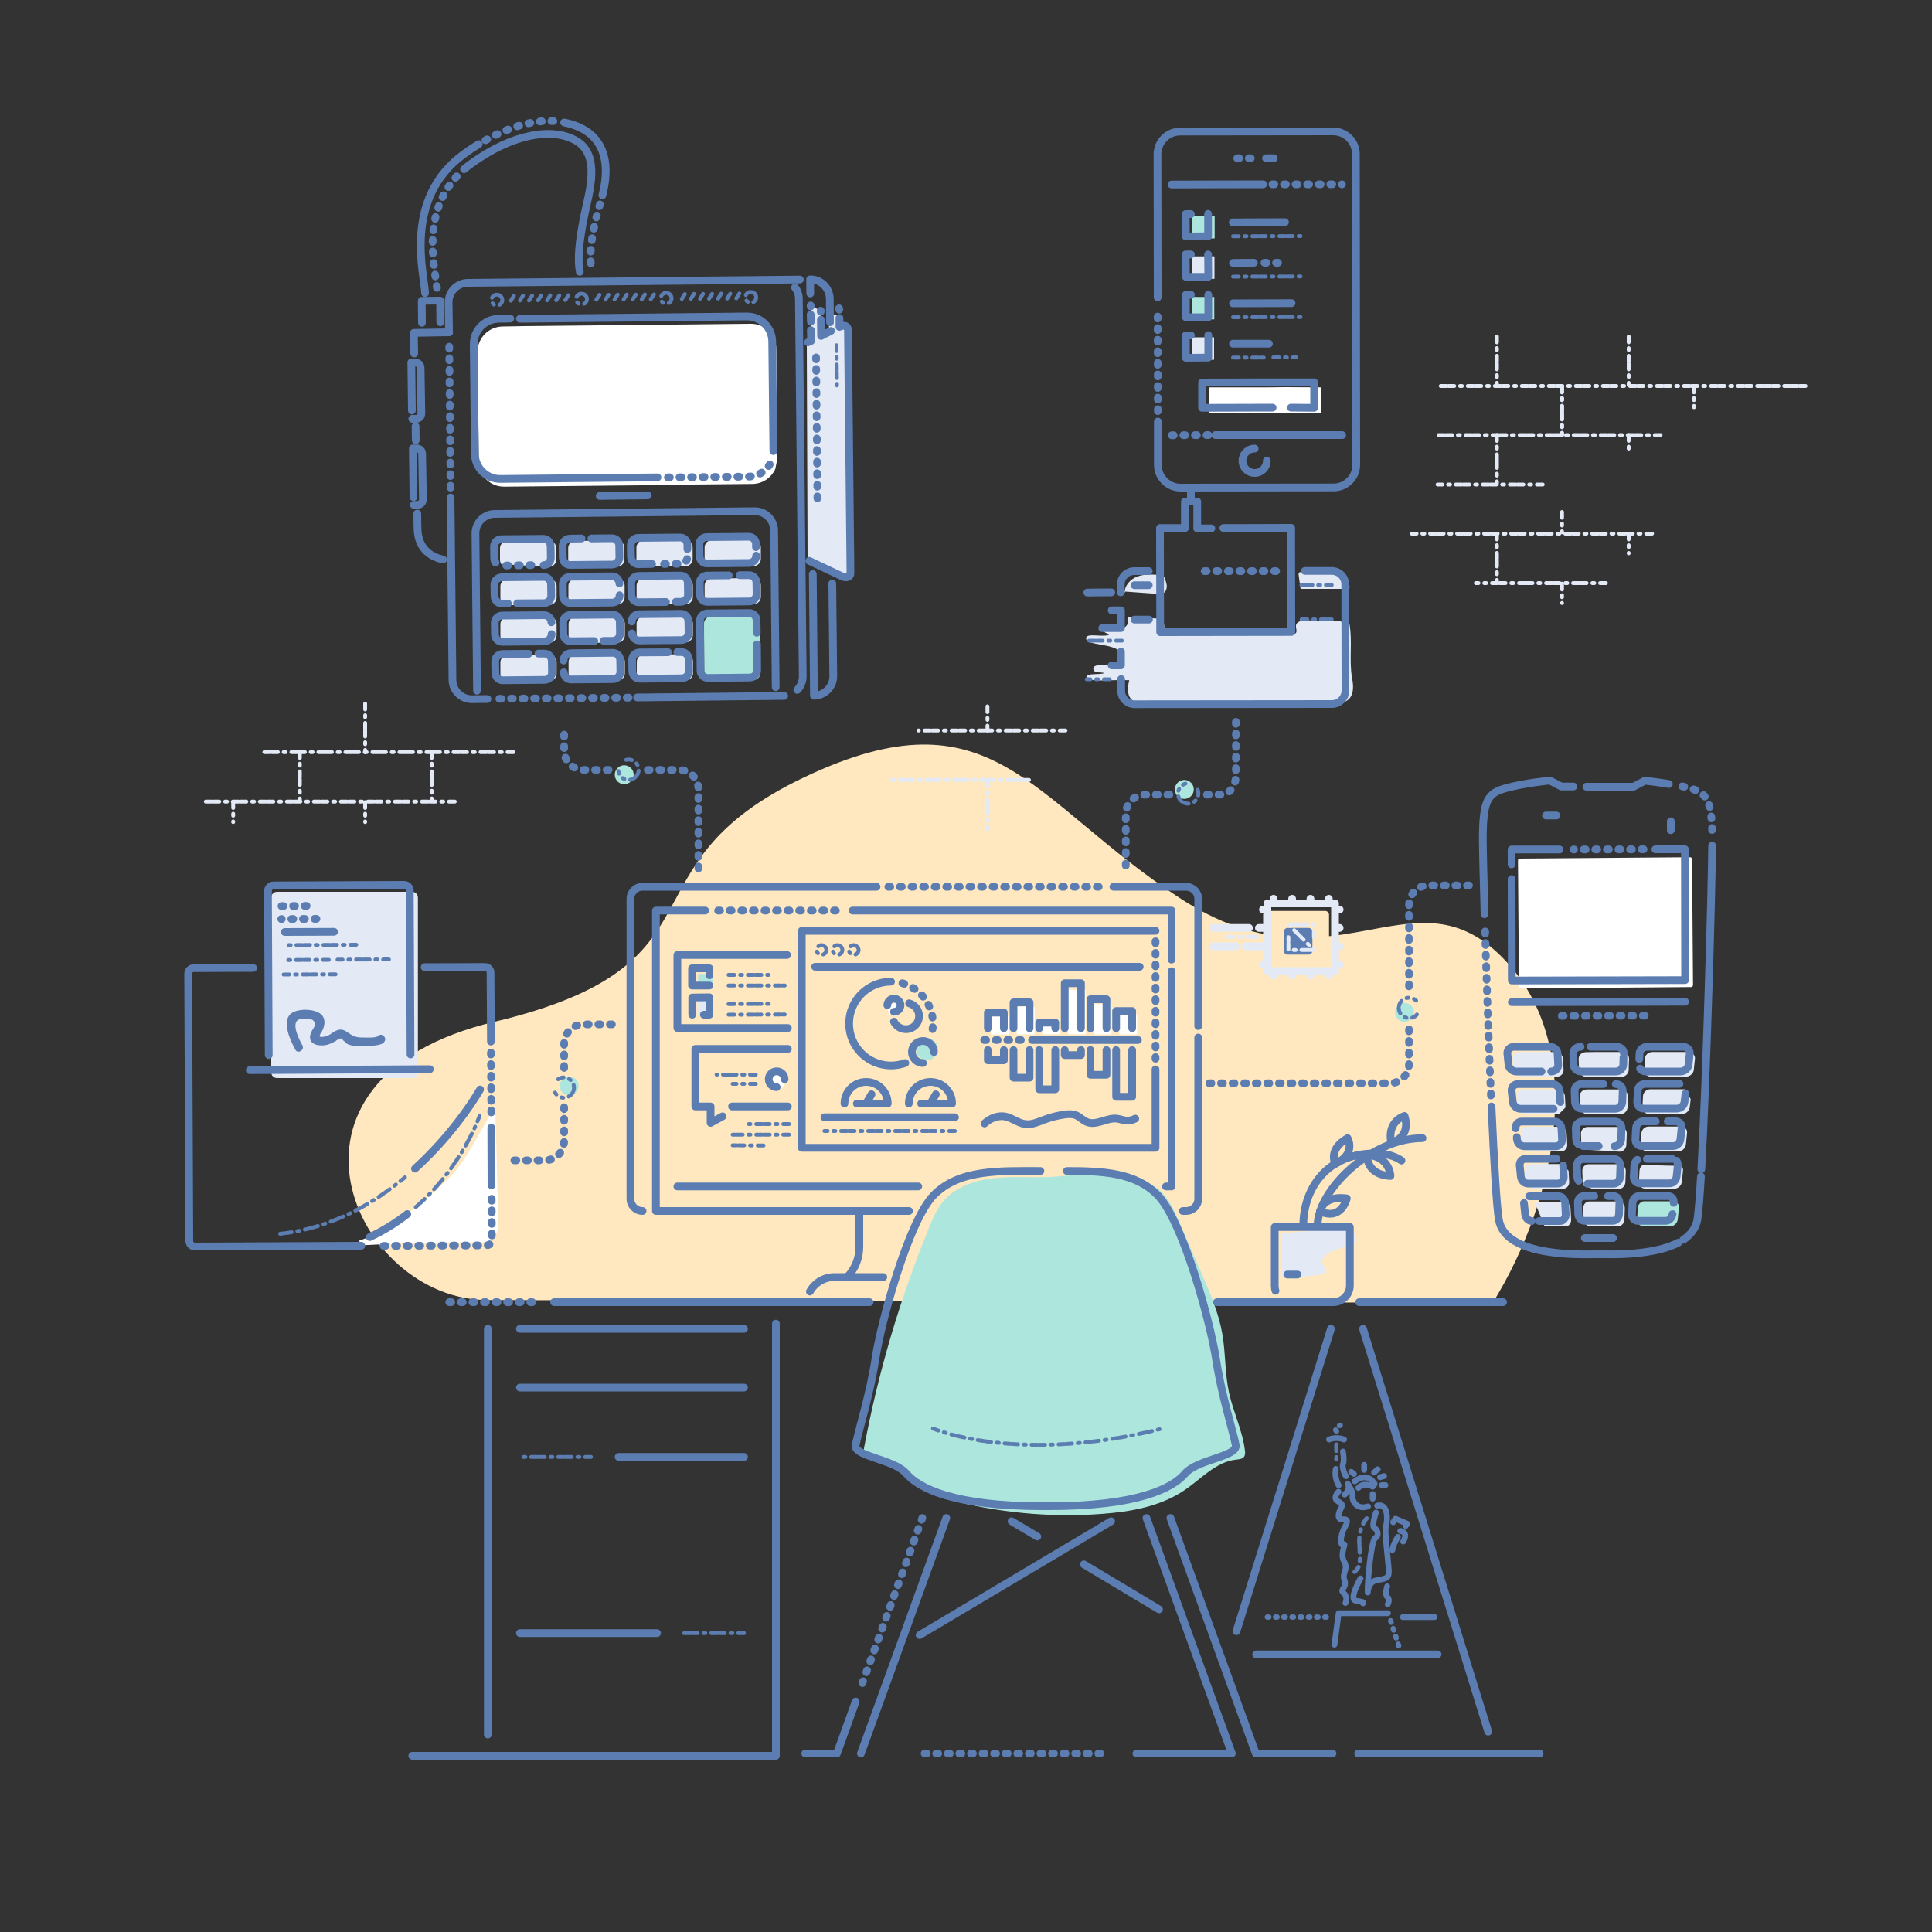 <?xml version="1.0" encoding="utf-8"?>
<!-- Generator: Adobe Illustrator 22.1.0, SVG Export Plug-In . SVG Version: 6.00 Build 0)  -->
<svg version="1.1" id="Layer_1" xmlns="http://www.w3.org/2000/svg" xmlns:xlink="http://www.w3.org/1999/xlink" x="0px" y="0px"
   viewBox="0 0 1000 1000" style="enable-background:new 0 0 1000 1000;" xml:space="preserve">
<rect x="0" y="0" width="1000" height="1000" fill="#333333" stroke="none"/>
<style type="text/css">
  .st0{fill:#E3EAF6;}
  .st1{fill:#FFE8C0;}
  .st2{fill:#FFFFFF;}
  .st3{fill:#ADE6DC;}
  .st4{fill:#5C7DB1;}

    .st5{fill:none;stroke:#E3EAF6;stroke-width:1.998;stroke-linecap:round;stroke-linejoin:round;stroke-miterlimit:10;stroke-dasharray:2.997,2.997,0.999;}
  .st6{fill:none;stroke:#5C7DB1;stroke-width:4;stroke-linecap:round;stroke-linejoin:round;stroke-miterlimit:10;}

    .st7{fill:none;stroke:#5C7DB1;stroke-width:3.996;stroke-linecap:round;stroke-linejoin:round;stroke-miterlimit:10;stroke-dasharray:0.999,4.995;}

    .st8{fill:none;stroke:#5C7DB1;stroke-width:1.998;stroke-linecap:round;stroke-linejoin:round;stroke-miterlimit:10;stroke-dasharray:2.997,2.997,0.999;}
  .st9{fill:none;stroke:#5C7DB1;stroke-width:4;stroke-linecap:round;stroke-linejoin:round;stroke-miterlimit:10;}
  .st10{fill:#5C7DB1;}

    .st11{fill:none;stroke:#5C7DB1;stroke-width:2.742;stroke-linecap:round;stroke-linejoin:round;stroke-miterlimit:10;stroke-dasharray:0.818,3.428;}
  .st12{fill:none;stroke:#E3EAF6;stroke-width:4;stroke-linecap:round;stroke-linejoin:round;stroke-miterlimit:10;}
  .st13{fill:none;stroke:#5C7DB1;stroke-width:3;stroke-linecap:round;stroke-linejoin:round;stroke-miterlimit:10;}

    .st14{fill:none;stroke:#5C7DB1;stroke-width:2.182;stroke-linecap:round;stroke-linejoin:round;stroke-miterlimit:10;stroke-dasharray:3.272,3.272,1.091;}
</style>
<g>
  <path class="st0" d="M582.5,306.2c5.6,0.4,11.2,0.8,16.8,1.2c0.8,0.1,1.7,0.1,2.5-0.2c1.3-0.5,2-2,2.1-3.3c0.1-1.4-0.4-2.7-0.8-4
    c-0.2-0.6-0.4-1.2-0.8-1.6c-0.6-0.5-1.4-0.7-2.2-0.7c-3.8-0.3-7.8-0.5-11.4,0.8s-6.7,4.7-6.6,8.5"/>
</g>
<g>
  <path class="st0" d="M583.5,320.6c1,1.5-0.2,3.7-1.9,4.3s-3.6,0.2-5.3-0.1c-1.8-0.3-5.3-2.3-5.3,0.4s2,2.2,3,3.4
    c-3.8,1.4-12.4-1.4-11.8,2.1c0.6,3.5,13.8,2.1,18.1,7c1.3,1.5,2,4.2,0.4,5.3c-0.5,0.4-1.2,0.5-1.8,0.6c-4.3,0.8-13.1-0.4-13,2.4
    c0,2.8,3.8,1.6,5.7,2.4c-2.9,1.1-9.7-0.3-9.1,2.3c0.6,2.6,14.7,0.9,22,1.4c-1.1,3.9-1.2,9.1,2.4,10.8c1.1,0.5,2.3,0.6,3.4,0.6
    c33,1.9,66,2.2,99,0.9c3.3-0.1,6.9-0.4,9.1-2.8c2.5-2.8,2.1-7.1,1.4-10.8c-1.6-9.2,0.3-18.5-1.3-27.7c-0.1-0.4-3.7-0.8-4-1.1
    c-0.5-0.6-1.3-0.6-2-0.6c-5.5-0.1-10.9-0.2-16.4-0.3c-2.1,0-5,0.5-5.3,2.6c-0.2,1.4,0.8,3.1-0.2,4.1c-0.5,0.4-1.2,0.4-1.8,0.4
    c-22.2-0.4-44.3-0.9-66.5-1.3c0.6-2.3,0.5-5.4-1.7-6.4c-0.7-0.3-1.6-0.4-2.4-0.4c-4.7-0.2-9.5-0.5-14.2-0.7"/>
</g>
<g>
  <path class="st0" d="M673.5,304.8c8,0,16,0,24.1,0c0.2,0,0.5,0,0.7-0.2c0.2-0.2,0.2-0.4,0.2-0.7c0-2.7-2-5.2-4.4-6.4
    c-2.4-1.2-5.2-1.5-8-1.6c-4.2-0.2-8.5-0.1-12.7,0.2c-0.3,0-0.6,0.1-0.9,0.2c-0.4,0.3-0.4,1-0.3,1.5c0.3,2.2,0.6,4.3,0.9,6.5"/>
</g>
<path class="st1" d="M772.6,674.4c34-55,49.9-135.4,3.6-180.2s-86.9,21.7-165-29s-97-109.3-194.7-63s-36.2,97-160.7,126.7
  c-124.5,29.7-72.4,144-3.6,144"/>
<circle class="st2" cx="402.1" cy="560.3" r="3.9"/>
<polyline class="st0" points="369,518.1 369,525.8 361.3,525.8 361.3,518 363,518 "/>
<polyline class="st3" points="369.1,504.1 369.1,511.8 361.3,511.8 361.4,504.1 363.1,504.1 "/>
<g>
  <path class="st0" d="M662.8,660.9c6.9,0.3,13.8-0.1,20.6-1.1c1.1-0.2,2.4-0.5,2.8-1.5c0.6-1.5-1.2-2.8-1.7-4.4
    c-0.4-1.3,0.1-2.7,1-3.7s2.1-1.6,3.3-2.2c3.3-1.5,6.8-2.6,10.3-3.3c0.5-0.1,1-0.2,1.4-0.5c0.4-0.3,0.5-0.8,0.6-1.3
    c0.4-2.4-0.2-4.8-0.8-7.2c-12.5,0.7-25,1.6-37.4,2.6c0.1,7.5,0.2,15,0.2,22.4"/>
</g>
<path class="st1" d="M685.9,506.2h-30.1c-1.1,0-2-0.9-2-2v-30.7c0-1.1,0.9-2,2-2h30.1c1.1,0,2,0.9,2,2v30.7
  C687.9,505.3,687,506.2,685.9,506.2z"/>
<path class="st4" d="M677.3,494.1h-10.8c-1.1,0-2-0.9-2-2v-9.8c0-1.1,0.9-2,2-2h10.8c1.1,0,2,0.9,2,2v9.8
  C679.3,493.2,678.4,494.1,677.3,494.1z"/>
<g>
  <path class="st2" d="M186.4,644.6c20.5-1.2,41.1-1.8,61.6-1.6c2,0,4.1,0,5.8-0.9c3.9-2.1,4.3-7.4,4.1-11.8
    c-0.5-19.3-1.1-38.5-1.6-57.8c-3.3,5.8-6.7,11.7-10,17.5c-3.2,5.6-6.5,11.3-10.7,16.2c-3.2,3.8-7,7.2-10.7,10.5
    c-11.7,10.3-24.1,20.6-38.9,25.4"/>
</g>
<path class="st0" d="M213.3,558h-69.9c-1.7,0-3-1.3-3-3v-90.4c0-1.7,1.3-3,3-3h69.9c1.7,0,3,1.3,3,3V555
  C216.3,556.7,214.9,558,213.3,558z"/>
<g>
  <polyline class="st5" points="529.4,403.7 534,403.7 459.3,403.7   "/>
  <line class="st5" x1="551.5" y1="378.1" x2="475.4" y2="378.1"/>
  <line class="st5" x1="831.2" y1="301.8" x2="763.9" y2="301.8"/>
  <g>
    <line class="st5" x1="808.5" y1="302.1" x2="808.5" y2="312.1"/>
  </g>
  <g>
    <line class="st5" x1="843" y1="276.2" x2="843" y2="286.4"/>
  </g>
  <line class="st5" x1="798.5" y1="250.8" x2="744.1" y2="250.8"/>
  <line class="st5" x1="855.1" y1="276.2" x2="730.7" y2="276.2"/>
  <g>
    <line class="st5" x1="843" y1="225.2" x2="843" y2="233.4"/>
  </g>
  <polyline class="st5" points="899.5,199.8 936,199.8 930.2,199.8 744.1,199.8   "/>
  <line class="st5" x1="859.5" y1="225.2" x2="744.1" y2="225.2"/>
  <g>
    <line class="st5" x1="876.8" y1="200.1" x2="876.8" y2="210.8"/>
    <line class="st5" x1="808.5" y1="200.1" x2="808.5" y2="225.2"/>
  </g>
  <g>
    <line class="st5" x1="843" y1="174.2" x2="843" y2="199.3"/>
  </g>
  <g>
    <line class="st5" x1="511.1" y1="404" x2="511.1" y2="429.1"/>
  </g>
  <g>
    <path class="st5" d="M784.1,378.1"/>
    <line class="st5" x1="511.1" y1="365.6" x2="511.1" y2="378.1"/>
  </g>
  <g>
    <path class="st5" d="M740.3,327.1"/>
    <path class="st5" d="M740.3,302.1"/>
  </g>
  <g>
    <line class="st5" x1="774.8" y1="276.2" x2="774.8" y2="301.2"/>
  </g>
  <g>
    <path class="st5" d="M740.3,276.2"/>
    <path class="st5" d="M740.3,251.1"/>
  </g>
  <g>
    <line class="st5" x1="774.8" y1="225.2" x2="774.8" y2="250.3"/>
  </g>
  <g>
    <line class="st5" x1="808.5" y1="200.1" x2="808.5" y2="225.2"/>
    <line class="st5" x1="808.5" y1="265" x2="808.5" y2="275.5"/>
  </g>
  <g>
    <line class="st5" x1="774.8" y1="174.2" x2="774.8" y2="199.3"/>
  </g>
</g>
<g>
  <line class="st5" x1="235.4" y1="414.9" x2="105.1" y2="414.9"/>
  <line class="st5" x1="189" y1="415.2" x2="189" y2="425.5"/>
  <line class="st5" x1="120.7" y1="415.2" x2="120.7" y2="425.5"/>
  <line class="st5" x1="223.5" y1="389.3" x2="223.5" y2="414.4"/>
  <line class="st5" x1="155.2" y1="389.3" x2="155.2" y2="414.4"/>
  <path class="st5" d="M105.1,363.9"/>
  <path class="st5" d="M265.7,363.9"/>
  <line class="st5" x1="265.7" y1="389.3" x2="134.6" y2="389.3"/>
  <line class="st5" x1="189" y1="364.2" x2="189" y2="389.3"/>
</g>
<g>
  <g>
    <polyline class="st0" points="628.4,174.6 628.4,186.2 616.8,186.2 616.8,174.6 619.5,174.6     "/>
    <polyline class="st3" points="628.5,153.7 628.5,165.3 616.9,165.2 616.9,153.6 619.6,153.7     "/>
    <polyline class="st0" points="628.6,132.7 628.6,144.3 617,144.3 617,132.7 619.7,132.7     "/>
    <polyline class="st3" points="628.7,111.8 628.7,123.4 617.1,123.3 617.1,111.7 619.8,111.8     "/>
  </g>
  <polyline class="st2" points="671.9,213.6 683.9,213.6 683.9,200.5 665.4,200.4 655.9,200.5 625.9,200.5 625.9,213.7 662.4,213.6
    "/>
  <polyline class="st6" points="613.3,273.3 600.4,273.3 600.5,327.2 668.4,327.1 668.3,273.2 633.2,273.3   "/>
  <polyline class="st6" points="613.3,273.3 613.3,259.6 619.7,259.6 619.7,273.3   "/>
  <line class="st6" x1="616.4" y1="258.6" x2="616.4" y2="253.2"/>
  <line class="st7" x1="660.5" y1="295.6" x2="622.3" y2="295.6"/>
  <line class="st8" x1="659.1" y1="185" x2="671" y2="185"/>
  <line class="st8" x1="638.2" y1="185.1" x2="654.1" y2="185.1"/>
  <line class="st6" x1="638.2" y1="177.9" x2="656.8" y2="177.9"/>
  <polyline class="st6" points="625.4,173.5 625.4,185.1 613.8,185.2 613.8,173.6 616.4,173.6   "/>
  <line class="st8" x1="638.2" y1="164.2" x2="676" y2="164.1"/>
  <line class="st6" x1="638.2" y1="157" x2="668.5" y2="156.9"/>
  <polyline class="st6" points="625.4,152.6 625.4,164.2 613.8,164.2 613.8,152.6 616.4,152.6   "/>
  <line class="st8" x1="638.2" y1="143.2" x2="676" y2="143.1"/>
  <line class="st6" x1="638.2" y1="136.1" x2="649" y2="136"/>
  <line class="st7" x1="654.5" y1="136" x2="666.2" y2="136"/>
  <polyline class="st6" points="625.3,131.7 625.4,143.3 613.8,143.3 613.7,131.7 616.4,131.7   "/>
  <line class="st8" x1="638.2" y1="122.3" x2="675.9" y2="122.2"/>
  <line class="st6" x1="638.1" y1="115.1" x2="665.1" y2="115"/>
  <polyline class="st6" points="625.3,110.7 625.3,122.3 613.8,122.4 613.7,110.8 616.4,110.8   "/>
  <polyline class="st6" points="668.2,211 680.2,211.1 680.2,197.9 661.7,197.9 652.2,197.9 622.2,198 622.2,211.1 658.7,211   "/>
  <line class="st7" x1="599.3" y1="212.8" x2="599.2" y2="159"/>
  <path class="st6" d="M599.2,153.9l-0.1-74.1c0-6.4,5.3-11.7,11.7-11.7l79.3-0.1c6.4,0,11.7,5.3,11.7,11.7l0.2,160.9
    c0,6.4-5.3,11.7-11.7,11.7l-79.3,0.1c-6.4,0-11.7-5.3-11.7-11.7l0-22.5"/>
  <line class="st6" x1="629.1" y1="225.2" x2="694.7" y2="225.2"/>
  <line class="st7" x1="606.5" y1="225.3" x2="626.5" y2="225.2"/>
  <line class="st7" x1="658.6" y1="95.4" x2="694.6" y2="95.4"/>
  <line class="st6" x1="606.4" y1="95.5" x2="653.8" y2="95.4"/>
  <path class="st6" d="M655.7,238.5c0,3.5-2.8,6.3-6.3,6.3c-3.5,0-6.3-2.8-6.3-6.3c0-3.5,2.8-6.3,6.3-6.3"/>
  <polyline class="st6" points="575.4,344.4 580.2,344.4 580.2,337.3   "/>
  <polyline class="st6" points="570.5,325.1 580.2,325.1 580.2,315.9 575.4,315.9   "/>
  <path class="st6" d="M594.6,295.6l-7.5,0c-3.9,0-7,3.2-7,7l0,4"/>
  <path class="st6" d="M675.4,295.5l13.9,0c3.9,0,7,3.2,7,7l0.1,54.9c0,3.9-3.2,7-7,7l-102.1,0.1c-3.9,0-7-3.2-7-7l0-6"/>
  <line class="st8" x1="673.7" y1="320.6" x2="689.3" y2="320.6"/>
  <line class="st6" x1="587.2" y1="320.7" x2="594.7" y2="320.7"/>
  <line class="st8" x1="689.3" y1="302.8" x2="673.6" y2="302.8"/>
  <line class="st6" x1="587.2" y1="302.9" x2="594.6" y2="302.9"/>
  <line class="st6" x1="619.7" y1="273.5" x2="627" y2="273.5"/>
  <line class="st8" x1="574.4" y1="351.6" x2="562.5" y2="351.6"/>
  <line class="st6" x1="575.2" y1="306.6" x2="562.8" y2="306.7"/>
  <line class="st8" x1="580.7" y1="331.6" x2="562.6" y2="331.6"/>
  <line class="st7" x1="640.4" y1="81.9" x2="648.9" y2="81.9"/>
  <line class="st6" x1="655.3" y1="81.9" x2="659.3" y2="81.9"/>
</g>
<g>
  <g>
    <path class="st3" d="M393.5,334.9l0.1,13.4c0,2-1.7,3.7-3.7,3.7l-21.7,0.1c-2,0-3.7-1.7-3.7-3.7l-0.1-25.7c0-2,1.7-3.7,3.7-3.7
      l21.7-0.1c2,0,3.7,1.7,3.7,3.7l0,6.5"/>
    <g>
      <path class="st0" d="M259.5,292c-0.4-0.6-0.7-1.4-0.7-2.2l0-6.1c0-2,1.7-3.7,3.7-3.7l21.7-0.1c2,0,3.7,1.7,3.7,3.7l0,6.1
        c0,2-1.7,3.7-3.7,3.7"/>
      <line class="st0" x1="277.9" y1="293.4" x2="263.5" y2="293.5"/>
      <path class="st0" d="M309,279.8l10.5,0c2,0,3.7,1.7,3.7,3.7l0,6.1c0,2-1.7,3.7-3.7,3.7l-21.7,0.1c-2,0-3.7-1.7-3.7-3.7l0-6.1
        c0-2,1.7-3.7,3.7-3.7l6.1,0"/>
      <path class="st0" d="M340.2,293.2l-7.1,0c-2,0-3.7-1.7-3.7-3.7l0-6.1c0-2,1.7-3.7,3.7-3.7l21.7-0.1c2,0,3.7,1.7,3.7,3.7l0,2.3
        l0,3.8c0,2-1.7,3.7-3.7,3.7l-8.5,0"/>
      <path class="st0" d="M393.8,289.3c0,2-1.7,3.7-3.7,3.7l-21.7,0.1c-2,0-3.7-1.7-3.7-3.7l0-6.1c0-2,1.7-3.7,3.7-3.7l21.7-0.1
        c2,0,3.7,1.7,3.7,3.7l0,1.7"/>
      <path class="st0" d="M265.8,313.2l-3.1,0c-2,0-3.7-1.7-3.7-3.7l0-6.1c0-2,1.7-3.7,3.7-3.7l21.7-0.1c2,0,3.7,1.7,3.7,3.7l0,6.1
        c0,2-1.7,3.7-3.7,3.7l-13.8,0.1"/>
      <path class="st0" d="M323.3,309.2c0,2-1.7,3.7-3.7,3.7l-21.7,0.1c-2,0-3.7-1.7-3.7-3.7l0-6.1c0-2,1.7-3.7,3.7-3.7l21.7-0.1
        c2,0,3.7,1.7,3.7,3.7"/>
      <path class="st0" d="M347.2,312.8l-14,0.1c-2,0-3.7-1.7-3.7-3.7l0-6.1c0-2,1.7-3.7,3.7-3.7l21.7-0.1c2,0,3.7,1.7,3.7,3.7l0,6.1
        c0,2-1.7,3.7-3.7,3.7l-2.6,0"/>
      <path class="st0" d="M385.2,299.2l4.9,0c2,0,3.7,1.7,3.7,3.7l0,6.1c0,2-1.7,3.7-3.7,3.7l-21.7,0.1c-2,0-3.7-1.7-3.7-3.7l0-6.1
        c0-2,1.7-3.7,3.7-3.7l11.3,0"/>
      <path class="st0" d="M288.1,329c0,2-1.7,3.7-3.7,3.7l-21.7,0.1c-2,0-3.7-1.7-3.7-3.7l0-6.1c0-2,1.7-3.7,3.7-3.7l21.7-0.1
        c2,0,3.7,1.7,3.7,3.7"/>
      <path class="st0" d="M310.1,332.7l-12.1,0c-2,0-3.7-1.7-3.7-3.7l0-6.1c0-2,1.7-3.7,3.7-3.7l21.7-0.1c2,0,3.7,1.7,3.7,3.7l0,6.1
        c0,2-1.7,3.7-3.7,3.7l-4.8,0"/>
      <path class="st0" d="M329.5,322.8c0-2,1.7-3.7,3.7-3.7l21.7-0.1c2,0,3.7,1.7,3.7,3.7l0,6.1c0,2-1.7,3.7-3.7,3.7l-21.7,0.1
        c-2,0-3.7-1.7-3.7-3.7"/>
      <path class="st0" d="M281.3,339l3.1,0c2,0,3.7,1.7,3.7,3.7l0,6.1c0,2-1.7,3.7-3.7,3.7l-21.7,0.1c-2,0-3.7-1.7-3.7-3.7l0-6.1
        c0-2,1.7-3.7,3.7-3.7l13.5-0.1"/>
      <path class="st0" d="M294.3,342.6c0-2,1.7-3.7,3.7-3.7l21.7-0.1c2,0,3.7,1.7,3.7,3.7l0,6.1c0,2-1.7,3.7-3.7,3.7l-21.7,0.1
        c-2,0-3.7-1.7-3.7-3.7"/>
      <path class="st0" d="M352.9,338.7l2.1,0c2,0,3.7,1.7,3.7,3.7l0,6.1c0,2-1.7,3.7-3.7,3.7l-21.7,0.1c-2,0-3.7-1.7-3.7-3.7l0-6.1
        c0-2,1.7-3.7,3.7-3.7l14.8-0.1"/>
    </g>
    <path class="st0" d="M433.9,171l-0.3,0.2c0-3.3,0-6.4,0-7c0-1.5,0.5-0.6-1.5-1.3c-1.9-0.7-3.1-2.3-3.1-2.3l0.1,13l-4.3,1.9
      c0-5-0.1-12.9-0.1-14c0-1.7,0.5-0.7-1.5-1.5c-1.9-0.8-3.3-3-3.3-3l0.1,20.7l-2.4,1.2l0.4,109.8l16.4,7.9c2.3,1.1,4.3,0.4,4.3-1.6
      l-0.5-122.6C438.2,170.5,436.2,169.9,433.9,171z"/>
  </g>
  <path class="st2" d="M342.3,251.1l-81.3,0.8c-7.2,0.1-13.1-5.7-13.2-12.9l-0.6-56.8c-0.1-7.2,5.7-13.1,12.9-13.2l6-0.1l5.1-0.1
    l117.4-1.2c7.2-0.1,13.1,5.7,13.2,12.9l0.6,56.8l-1.1,5.4c-2,4.5-6.5,7.7-11.8,7.8l-41.7,0.4"/>
  <line class="st8" x1="433" y1="178.7" x2="433.2" y2="199.5"/>
  <line class="st7" x1="422.4" y1="185" x2="423.1" y2="259.5"/>
  <path class="st6" d="M232.4,172l-0.2-15.4c-0.1-5.6,4.5-10.2,10-10.2l171.8-1.7"/>
  <line class="st7" x1="233.2" y1="252.4" x2="232.5" y2="176.6"/>
  <path class="st6" d="M252.3,361.8l-7.9,0.1c-5.6,0.1-10.2-4.5-10.2-10l-1-94.4"/>
  <line class="st7" x1="325.4" y1="361.1" x2="257.2" y2="361.7"/>
  <line class="st6" x1="405.9" y1="360.2" x2="329.8" y2="361"/>
  <path class="st6" d="M246.9,357.5l-0.8-81.3c-0.1-5.6,4.5-10.2,10-10.2l134.4-1.4c5.6-0.1,10.2,4.5,10.2,10l0.8,81.1"/>
  <path class="st6" d="M400.3,233.5l-0.6-56.8c-0.1-7.2-6-13-13.2-12.9l-117.4,1.2"/>
  <path class="st7" d="M345.7,247.1l41.7-0.4c5.3-0.1,9.8-3.3,11.8-7.8"/>
  <path class="st6" d="M264.1,164.9l-6,0.1c-7.2,0.1-13,6-12.9,13.2l0.6,56.8c0.1,7.2,6,13,13.2,12.9l81.3-0.8"/>
  <path class="st6" d="M256.5,291.2c-0.4-0.6-0.7-1.4-0.7-2.2l-0.1-6.1c0-2.1,1.6-3.7,3.7-3.8l21.8-0.2c2.1,0,3.7,1.6,3.8,3.7
    l0.1,6.1c0,2.1-1.6,3.7-3.7,3.8"/>
  <line class="st7" x1="275" y1="292.5" x2="260.5" y2="292.7"/>
  <path class="st6" d="M306.1,278.7l10.6-0.1c2.1,0,3.7,1.6,3.8,3.7l0.1,6.1c0,2.1-1.6,3.7-3.7,3.8l-21.8,0.2c-2.1,0-3.7-1.6-3.8-3.7
    l-0.1-6.1c0-2.1,1.6-3.7,3.7-3.8l6.1-0.1"/>
  <path class="st7" d="M343.7,291.9l8.5-0.1c2.1,0,3.7-1.7,3.7-3.8"/>
  <path class="st6" d="M337.5,291.9l-7.1,0.1c-2.1,0-3.7-1.6-3.8-3.7l-0.1-6.1c0-2.1,1.6-3.7,3.7-3.8l21.8-0.2c2.1,0,3.7,1.6,3.8,3.7
    l0,2.3"/>
  <path class="st6" d="M391.4,287.6c0,2.1-1.6,3.7-3.7,3.8l-21.8,0.2c-2.1,0-3.7-1.6-3.8-3.7l-0.1-6.1c0-2.1,1.6-3.7,3.7-3.8
    l21.8-0.2c2.1,0,3.7,1.6,3.8,3.7l0,1.7"/>
  <path class="st6" d="M262.9,312.4l-3.1,0c-2.1,0-3.7-1.6-3.8-3.7l-0.1-6.1c0-2.1,1.6-3.7,3.7-3.8l21.8-0.2c2.1,0,3.7,1.6,3.8,3.7
    l0.1,6.1c0,2.1-1.6,3.7-3.7,3.8l-13.9,0.1"/>
  <path class="st6" d="M320.7,308.1c0,2.1-1.6,3.7-3.7,3.8l-21.8,0.2c-2.1,0-3.7-1.6-3.8-3.7l-0.1-6.1c0-2.1,1.6-3.7,3.7-3.8
    l21.8-0.2c2.1,0,3.7,1.6,3.8,3.7"/>
  <path class="st6" d="M344.7,311.6l-14.1,0.1c-2.1,0-3.7-1.6-3.8-3.7l-0.1-6.1c0-2.1,1.6-3.7,3.7-3.8l21.8-0.2
    c2.1,0,3.7,1.6,3.8,3.7l0.1,6.1c0,2.1-1.6,3.7-3.7,3.8l-2.6,0"/>
  <path class="st6" d="M382.8,297.7l4.9,0c2.1,0,3.7,1.6,3.8,3.7l0.1,6.1c0,2.1-1.6,3.7-3.7,3.8l-21.8,0.2c-2.1,0-3.7-1.6-3.8-3.7
    l-0.1-6.1c0-2.1,1.6-3.7,3.7-3.8l11.3-0.1"/>
  <path class="st6" d="M285.5,328.2c0,2.1-1.6,3.7-3.7,3.8l-21.8,0.2c-2.1,0-3.7-1.6-3.8-3.7l-0.1-6.1c0-2.1,1.6-3.7,3.7-3.8
    l21.8-0.2c2.1,0,3.7,1.6,3.8,3.7"/>
  <path class="st6" d="M307.6,331.8l-12.2,0.1c-2.1,0-3.7-1.6-3.8-3.7l-0.1-6.1c0-2.1,1.6-3.7,3.7-3.8l21.8-0.2
    c2.1,0,3.7,1.6,3.8,3.7l0.1,6.1c0,2.1-1.6,3.7-3.7,3.8l-4.8,0"/>
  <path class="st6" d="M327,321.7c0-2.1,1.6-3.7,3.7-3.8l21.8-0.2c2.1,0,3.7,1.6,3.8,3.7l0.1,6.1c0,2.1-1.6,3.7-3.7,3.8l-21.8,0.2
    c-2.1,0-3.7-1.6-3.8-3.7"/>
  <path class="st6" d="M278.7,338.3l3.1,0c2.1,0,3.7,1.6,3.8,3.7l0.1,6.1c0,2.1-1.6,3.7-3.7,3.8l-21.8,0.2c-2.1,0-3.7-1.6-3.8-3.7
    l-0.1-6.1c0-2.1,1.6-3.7,3.7-3.8l13.6-0.1"/>
  <path class="st6" d="M291.7,341.9c0-2.1,1.6-3.7,3.7-3.8l21.8-0.2c2.1,0,3.7,1.6,3.8,3.7l0.1,6.1c0,2.1-1.6,3.7-3.7,3.8l-21.8,0.2
    c-2.1,0-3.7-1.6-3.8-3.7"/>
  <path class="st6" d="M350.6,337.5l2.1,0c2.1,0,3.7,1.6,3.8,3.7l0.1,6.1c0,2.1-1.6,3.7-3.7,3.8l-21.8,0.2c-2.1,0-3.7-1.6-3.8-3.7
    l-0.1-6.1c0-2.1,1.6-3.7,3.7-3.8l14.9-0.1"/>
  <path class="st6" d="M391.8,333.5l0.1,13.4c0,2.1-1.6,3.7-3.7,3.8l-21.8,0.2c-2.1,0-3.7-1.6-3.8-3.7l-0.3-25.9
    c0-2.1,1.6-3.7,3.7-3.8l21.8-0.2c2.1,0,3.7,1.6,3.8,3.7l0.1,6.5"/>
  <path class="st6" d="M411.5,148.8c1.3,1.7,2,3.7,2,6l2,195.2c0,2.7-1,5.2-2.8,7.1"/>
  <path class="st6" d="M429.6,166.8l-0.1-12.2c-0.1-5.6-4.7-10.1-10.2-10l0.1,7.3"/>
  <path class="st6" d="M420.7,297.1l0.6,63c5.6-0.1,10.1-4.7,10-10.2l-0.5-47.9"/>
  <path class="st6" d="M214.4,183c-0.1-6.6-0.2-10.7-0.2-10.7l18.3-0.3"/>
  <path class="st6" d="M215.2,227.9c0-2.4-0.1-4.8-0.1-7.2"/>
  <path class="st6" d="M229.3,289.6c-4.8-1-13.1-4.5-13.2-16.3c0-1.4-0.1-4.1-0.1-7.5"/>
  <polyline class="st6" points="218.4,167.1 218.3,155.7 227.8,155.6 227.9,166.8   "/>
  <path class="st6" d="M214.2,261.3l2,0c1.5,0,2.7-1.3,2.7-2.8l-0.4-23.7c0-1.5-1.3-2.7-2.8-2.7l-2,0l0.3,25.2"/>
  <path class="st6" d="M213.4,216.8l2,0c1.5,0,2.7-1.3,2.7-2.8l-0.4-23.7c0-1.5-1.3-2.7-2.8-2.7l-2,0l0.3,24.9"/>
  <line class="st6" x1="335.3" y1="256.4" x2="310.4" y2="256.7"/>
  <polyline class="st6" points="430.1,171.3 425,173.9 424.9,165.5   "/>
  <path class="st6" d="M418.9,290.3l16.9,8c2.4,1.1,4.4,0.4,4.4-1.6l-1.3-126c0-2.1-2-2.7-4.4-1.5l0-4.6"/>
  <line class="st6" x1="419.6" y1="158.6" x2="419.6" y2="158.1"/>
  <line class="st6" x1="419.7" y1="166.5" x2="419.6" y2="162.8"/>
  <polyline class="st6" points="418.2,177.2 419.8,176.5 419.7,170.9   "/>
  <g>
    <path class="st7" d="M236.4,91.3c-19.7,21.4-10.2,51.2-10.1,59.8"/>
    <path class="st6" d="M300.1,140.7c-1.2-6.2-0.5-15.5,2.5-30c2.4-11.4,8.4-30.3-4.3-37.8c-12.3-7.2-33-3.7-54.4,11.8
      c-1.3,0.9-2.5,1.9-3.7,2.9"/>
    <path class="st7" d="M310.5,105.8c-5.5,18.7-5.4,29-4.1,34.6"/>
    <path class="st6" d="M292,63.4c19.4,3.9,24.7,18.3,19.8,37.7"/>
    <path class="st7" d="M251.3,72.6c13.7-7.7,26.8-11,37.5-9.7"/>
    <path class="st6" d="M220,151.7c-0.1-8.9-12-48.9,20.3-72.1c2.5-1.8,5-3.5,7.5-5"/>
  </g>
  <line class="st6" x1="434.4" y1="160.3" x2="434.3" y2="159.6"/>
  <line class="st6" x1="424.8" y1="161.3" x2="424.8" y2="160.8"/>
  <g>
    <circle class="st8" cx="257.2" cy="155.3" r="2.8"/>
    <circle class="st8" cx="301" cy="154.8" r="2.8"/>
    <circle class="st8" cx="344.8" cy="154.4" r="2.8"/>
    <circle class="st8" cx="388.6" cy="153.9" r="2.8"/>
    <g>
      <line class="st8" x1="266" y1="153.1" x2="263.3" y2="157.4"/>
      <line class="st8" x1="270.7" y1="153" x2="268" y2="157.3"/>
      <line class="st8" x1="275.4" y1="153" x2="272.7" y2="157.3"/>
      <line class="st8" x1="280.1" y1="152.9" x2="277.4" y2="157.2"/>
      <line class="st8" x1="284.8" y1="152.9" x2="282.1" y2="157.2"/>
      <line class="st8" x1="289.5" y1="152.9" x2="286.8" y2="157.1"/>
      <line class="st8" x1="294.2" y1="152.8" x2="291.5" y2="157.1"/>
    </g>
    <g>
      <line class="st8" x1="310.3" y1="152.6" x2="307.5" y2="156.9"/>
      <line class="st8" x1="315" y1="152.6" x2="312.2" y2="156.9"/>
      <line class="st8" x1="319.7" y1="152.5" x2="316.9" y2="156.8"/>
      <line class="st8" x1="324.4" y1="152.5" x2="321.6" y2="156.8"/>
      <line class="st8" x1="329.1" y1="152.5" x2="326.3" y2="156.7"/>
      <line class="st8" x1="333.8" y1="152.4" x2="331" y2="156.7"/>
      <line class="st8" x1="338.5" y1="152.4" x2="335.7" y2="156.6"/>
    </g>
    <g>
      <line class="st8" x1="354.5" y1="152.2" x2="351.8" y2="156.5"/>
      <line class="st8" x1="359.2" y1="152.1" x2="356.5" y2="156.4"/>
      <line class="st8" x1="363.9" y1="152.1" x2="361.2" y2="156.4"/>
      <line class="st8" x1="368.6" y1="152.1" x2="365.9" y2="156.3"/>
      <line class="st8" x1="373.3" y1="152" x2="370.6" y2="156.3"/>
      <line class="st8" x1="378" y1="152" x2="375.3" y2="156.2"/>
      <line class="st8" x1="382.7" y1="151.9" x2="380" y2="156.2"/>
    </g>
  </g>
</g>
<g>
  <path class="st2" d="M875.3,510.9l-88.1,0.7c-0.5,0-1-0.4-1-1l-0.5-65.2c0-0.5,0.4-1,1-1l88.1-0.7c0.5,0,1,0.4,1,1l0.5,65.2
    C876.3,510.4,875.8,510.9,875.3,510.9z"/>
  <path class="st0" d="M827.5,593.2c-2.7,0-5.4,0-8.1,0"/>
  <path class="st0" d="M852.4,599.8c4.3,0,8.7,0,13,0"/>
  <path class="st0" d="M792.8,632c-1.7,0-3.2-1.6-3.4-3.5c-0.2-1.9-0.4-3.9-0.6-5.8"/>
  <g>
    <path class="st0" d="M800.7,557.3c-4.3,0-8.7,0-13,0c-2.1,0-3.9-1.6-4.1-3.5c-0.2-1.9-0.4-3.9-0.6-5.8c-0.2-1.9,1.4-3.5,3.5-3.5
      c6.2,0,12.3,0,18.5,0c2.1,0,3.9,1.6,4,3.5c0.1,1.9,0.2,3.9,0.3,5.8c0.1,1.9-1.5,3.5-3.6,3.5"/>
    <path class="st0" d="M826,544.5c4.7,0,8.7,0,13.4,0c2.1,0,3.8,1.6,3.8,3.5l-0.1,2.2c0,1.2-0.1,2.5-0.1,3.7
      c-0.1,1.9-1.8,3.5-3.8,3.5c-6,0-12,0-18,0c-2.1,0-3.8-1.6-3.9-3.5c-0.1-1.9-0.1-3.9-0.2-5.8c-0.1-1.9,1.6-3.5,3.8-3.5"/>
    <path class="st0" d="M851.2,550.9c0-1,0.1-2,0.1-2.9c0.1-1.9,1.9-3.5,4-3.5c6.2,0,12.3,0,18.5,0c2.1,0,3.7,1.6,3.5,3.5
      c-0.2,1.9-0.4,3.9-0.6,5.8c-0.2,1.9-2.1,3.5-4.1,3.5c-6,0-12,0-18,0c-1.3,0-2.4-0.6-3-1.5"/>
    <path class="st0" d="M806.8,576.7c-5.7,0-11.4,0-17.1,0c-2,0-3.7-1.6-4-3.5c-0.2-1.9-0.4-3.9-0.6-5.8c-0.2-1.9,1.3-3.5,3.3-3.5
      c5.9,0,11.8,0,17.7,0c2,0,3.8,1.6,3.9,3.5c0.1,1.9,0.2,3.9,0.3,5.8"/>
    <path class="st0" d="M839,563.9c2,0,3.7,1.6,3.6,3.5c-0.1,1.9-0.1,3.9-0.2,5.8c-0.1,1.9-1.7,3.5-3.7,3.5c-5.7,0-11.4,0-17.1,0
      c-2,0-3.6-1.6-3.7-3.5c-0.1-1.9-0.1-3.9-0.2-5.8c-0.1-1.9,1.5-3.5,3.6-3.5c3.8,0,7.6,0,11.3,0"/>
    <path class="st0" d="M875.1,568.9c-0.2,1.4-0.3,2.8-0.5,4.2c-0.2,1.9-2,3.5-4,3.5c-5.7,0-11.4,0-17.1,0c-2,0-3.5-1.6-3.4-3.5
      c0.1-1.9,0.2-3.9,0.3-5.8c0.1-1.9,1.8-3.5,3.9-3.5c5.9,0,11.8,0,17.7,0"/>
    <path class="st0" d="M787.2,586.7c-0.2-1.9,1.2-3.5,3.1-3.5c5.6,0,11.2,0,16.9,0c1.9,0,3.6,1.6,3.7,3.5c0.1,1.9,0.2,3.9,0.3,5.8
      c0.1,1.9-1.4,3.5-3.2,3.5c-5.4,0-10.9,0-16.3,0c-1.9,0-3.6-1.6-3.8-3.5c-0.1-0.6-0.1-0.8-0.1-1.2"/>
    <path class="st0" d="M819.6,595c-0.6-0.6-1-1.5-1.1-2.4c-0.1-1.9-0.1-3.9-0.2-5.8c-0.1-1.9,1.5-3.5,3.4-3.5c5.6,0,11.2,0,16.9,0
      c1.9,0,3.5,1.6,3.4,3.5c-0.1,1.9-0.1,3.9-0.2,5.8c-0.1,1.9-1.6,3.5-3.5,3.5"/>
    <path class="st0" d="M866,583.1c1.4,0,2.8,0,4.1,0c1.9,0,3.4,1.6,3.1,3.5c-0.2,1.9-0.4,3.9-0.6,5.8c-0.2,1.9-1.9,3.5-3.8,3.5
      c-5.4,0-10.9,0-16.3,0c-1.9,0-3.3-1.6-3.2-3.5c0.1-1.9,0.2-3.9,0.3-5.8c0.1-1.9,1.7-3.5,3.7-3.5c1.5,0,5,0,6.5,0"/>
    <path class="st0" d="M811.9,606c0.1,1.9,0.2,3.9,0.3,5.8c0.1,1.9-1.3,3.5-3.1,3.5c-5.2,0-10.3,0-15.5,0c-1.8,0-3.4-1.6-3.6-3.5
      c-0.2-1.9-0.4-3.9-0.6-5.8c-0.2-1.9,1.1-3.5,3-3.5c5.3,0,10.7,0,16,0"/>
    <path class="st0" d="M819.9,613.9c-0.4-0.6-0.7-1.3-0.7-2c-0.1-1.9-0.1-3.9-0.2-5.8c-0.1-1.9,1.4-3.5,3.2-3.5c5.3,0,10.7,0,16,0
      c1.8,0,3.3,1.6,3.3,3.5c-0.1,1.9-0.1,3.9-0.2,5.8c-0.1,1.9-1.6,3.5-3.3,3.5c-3.1,0-10.3,0-13.5,0"/>
    <path class="st0" d="M870.4,603.5c0.5,0.6,0.8,1.5,0.7,2.4c-0.2,1.9-0.4,3.9-0.6,5.8c-0.2,1.9-1.8,3.5-3.6,3.5
      c-5.2,0-10.3,0-15.5,0c-1.8,0-3.2-1.6-3.1-3.5c0.1-1.9,0.2-3.9,0.3-5.8c0.1-1.2,0.7-2.2,1.6-2.9"/>
    <path class="st0" d="M794.3,622c5.1,0,10.1,0,15.2,0c1.8,0,3.3,1.6,3.4,3.5c0.1,1.9,0.2,3.9,0.3,5.8c0.1,1.9-1.2,3.5-2.9,3.5
      c-3.6,0-7.2,0-10.8,0"/>
    <path class="st0" d="M835.1,621.9c0.9,0,1.9,0,2.8,0c1.8,0,3.1,1.6,3.1,3.5c-0.1,1.9-0.1,3.9-0.2,5.8c-0.1,1.9-1.5,3.5-3.2,3.5
      c-4.9,0-9.8,0-14.7,0c-1.7,0-3.1-1.6-3.2-3.5c-0.1-1.9-0.1-3.9-0.2-5.8c-0.1-1.9,1.3-3.5,3.1-3.5c1.8,0,3.6,0,5.4,0"/>
    <path class="st3" d="M868.4,631.1c-0.2,1.9-1.8,3.5-3.4,3.5c-4.9,0-9.8,0-14.7,0c-1.7,0-3-1.6-2.9-3.5c0.1-1.9,0.2-3.9,0.3-5.8
      c0.1-1.9,1.6-3.5,3.3-3.5c5.1,0,10.1,0,15.2,0c1.8,0,3,1.6,2.8,3.5"/>
  </g>
  <path class="st9" d="M826.9,407.1"/>
  <path class="st9" d="M768.4,473.2c-0.5-18.8-0.9-33.1-0.9-38.5c0-20.6,2.5-24.2,12.1-26.8c9.5-2.6,22.6-3.9,22.6-3.9l5.9,3.1l6.3,0
    "/>
  <path class="st7" d="M771.7,567c-1.2-29-2.4-62.3-3.1-88.5"/>
  <path class="st9" d="M868.7,643.2c-13.3,6.9-35.4,6-40.4,6l-2.1,0c-6.9,0-47.1,1.9-50.4-17.9l0,0c-1.2-6.9-2.5-30.2-3.8-58.6"/>
  <path class="st9" d="M880.4,608.9c-0.6,10.7-1.3,18.6-1.8,22.2c-0.8,4.6-3.5,8-7.3,10.6"/>
  <path class="st9" d="M886.2,437.7c-0.2,23.7-2.9,119.5-5.6,167.5"/>
  <path class="st7" d="M870.8,407c1.1,0.3,2.3,0.5,3.3,0.8c8.8,2.4,11.7,5.6,12.1,22.4"/>
  <path class="st9" d="M821.1,407.2l24.4,0l5.9-3.1c0,0,5.7,0.6,12.4,1.7"/>
  <polyline class="st9" points="807.2,439.7 782.4,439.7 782.4,447.4   "/>
  <line class="st7" x1="850.7" y1="439.6" x2="814.5" y2="439.7"/>
  <polyline class="st9" points="782.4,455 782.5,507.5 872.2,507.3 872.1,439.6 856.8,439.6   "/>
  <line class="st9" x1="872.2" y1="518.5" x2="782.5" y2="518.7"/>
  <line class="st7" x1="851.3" y1="525.7" x2="803.4" y2="525.8"/>
  <line class="st9" x1="834.9" y1="640.8" x2="820.3" y2="640.8"/>
  <g>
    <g>
      <path class="st9" d="M797.9,554.6c-4.3,0-8.7,0-13,0c-2.1,0-3.9-1.6-4.1-3.5c-0.2-1.9-0.4-3.9-0.6-5.8c-0.2-1.9,1.4-3.5,3.5-3.5
        c6.2,0,12.3,0,18.5,0c2.1,0,3.9,1.6,4,3.5c0.1,1.9,0.2,3.9,0.3,5.8c0.1,1.9-1.5,3.5-3.6,3.5"/>
      <path class="st9" d="M840.3,547.4c0,1.2-0.1,2.5-0.1,3.7c-0.1,1.9-1.8,3.5-3.8,3.5c-6,0-12,0-18,0c-2.1,0-3.8-1.6-3.9-3.5
        c-0.1-1.9-0.1-3.9-0.2-5.8c-0.1-1.9,1.6-3.5,3.8-3.5"/>
      <path class="st9" d="M823.3,541.8c4.7,0,8.7,0,13.4,0c2.1,0,3.8,1.6,3.8,3.5"/>
      <path class="st9" d="M848.5,548.2c0-1,0.1-2,0.1-2.9c0.1-1.9,1.9-3.5,4-3.5c6.2,0,12.3,0,18.5,0c2.1,0,3.7,1.6,3.5,3.5
        c-0.2,1.9-0.4,3.9-0.6,5.8c-0.2,1.9-2.1,3.5-4.1,3.5c-6,0-12,0-18,0c-1.3,0-2.4-0.6-3-1.5"/>
    </g>
    <g>
      <path class="st9" d="M804.1,573.9c-5.7,0-11.4,0-17.1,0c-2,0-3.7-1.6-4-3.5c-0.2-1.9-0.4-3.9-0.6-5.8c-0.2-1.9,1.3-3.5,3.3-3.5
        c5.9,0,11.8,0,17.7,0c2,0,3.8,1.6,3.9,3.5c0.1,1.9,0.2,3.9,0.3,5.8"/>
      <path class="st9" d="M836.3,561.1c2,0,3.7,1.6,3.6,3.5c-0.1,1.9-0.1,3.9-0.2,5.8c-0.1,1.9-1.7,3.5-3.7,3.5c-5.7,0-11.4,0-17.1,0
        c-2,0-3.6-1.6-3.7-3.5c-0.1-1.9-0.1-3.9-0.2-5.8c-0.1-1.9,1.5-3.5,3.6-3.5c3.8,0,7.6,0,11.3,0"/>
      <path class="st9" d="M872.4,566.1c-0.2,1.4-0.3,2.8-0.5,4.2c-0.2,1.9-2,3.5-4,3.5c-5.7,0-11.4,0-17.1,0c-2,0-3.5-1.6-3.4-3.5
        c0.1-1.9,0.2-3.9,0.3-5.8c0.1-1.9,1.8-3.5,3.9-3.5c5.9,0,11.8,0,17.7,0"/>
    </g>
    <g>
      <path class="st9" d="M784.5,584c-0.2-1.9,1.2-3.5,3.1-3.5c5.6,0,11.2,0,16.9,0c1.9,0,3.6,1.6,3.7,3.5c0.1,1.9,0.2,3.9,0.3,5.8
        c0.1,1.9-1.4,3.5-3.2,3.5c-5.4,0-10.9,0-16.3,0c-1.9,0-3.6-1.6-3.8-3.5c-0.1-0.6-0.1-0.8-0.1-1.2"/>
      <path class="st9" d="M816.9,592.2c-0.6-0.6-1-1.5-1.1-2.4c-0.1-1.9-0.1-3.9-0.2-5.8c-0.1-1.9,1.5-3.5,3.4-3.5
        c5.6,0,11.2,0,16.9,0c1.9,0,3.5,1.6,3.4,3.5c-0.1,1.9-0.1,3.9-0.2,5.8c-0.1,1.9-1.6,3.5-3.5,3.5"/>
      <path class="st9" d="M827.5,593.2c-2.7,0-5.4,0-8.1,0"/>
      <path class="st9" d="M863.2,580.4c1.4,0,2.8,0,4.1,0c1.9,0,3.4,1.6,3.1,3.5c-0.2,1.9-0.4,3.9-0.6,5.8c-0.2,1.9-1.9,3.5-3.8,3.5
        c-5.4,0-10.9,0-16.3,0c-1.9,0-3.3-1.6-3.2-3.5c0.1-1.9,0.2-3.9,0.3-5.8c0.1-1.9,1.7-3.5,3.7-3.5c1.5,0,5,0,6.5,0"/>
    </g>
    <g>
      <path class="st9" d="M809.1,603.3c0.1,1.9,0.2,3.9,0.3,5.8c0.1,1.9-1.3,3.5-3.1,3.5c-5.2,0-10.3,0-15.5,0c-1.8,0-3.4-1.6-3.6-3.5
        c-0.2-1.9-0.4-3.9-0.6-5.8c-0.2-1.9,1.1-3.5,3-3.5c5.3,0,10.7,0,16,0"/>
      <path class="st9" d="M817.1,611.2c-0.4-0.6-0.7-1.3-0.7-2c-0.1-1.9-0.1-3.9-0.2-5.8c-0.1-1.9,1.4-3.5,3.2-3.5c5.3,0,10.7,0,16,0
        c1.8,0,3.3,1.6,3.3,3.5c-0.1,1.9-0.1,3.9-0.2,5.8c-0.1,1.9-1.6,3.5-3.3,3.5c-3.1,0-10.3,0-13.5,0"/>
      <path class="st9" d="M867.7,600.8c0.5,0.6,0.8,1.5,0.7,2.4c-0.2,1.9-0.4,3.9-0.6,5.8c-0.2,1.9-1.8,3.5-3.6,3.5
        c-5.2,0-10.3,0-15.5,0c-1.8,0-3.2-1.6-3.1-3.5c0.1-1.9,0.2-3.9,0.3-5.8c0.1-1.2,0.7-2.2,1.6-2.9"/>
      <path class="st9" d="M852.4,599.8c4.3,0,8.7,0,13,0"/>
    </g>
    <g>
      <path class="st9" d="M792.8,632c-1.7,0-3.2-1.6-3.4-3.5c-0.2-1.9-0.4-3.9-0.6-5.8"/>
      <path class="st9" d="M791.5,619.2c5.1,0,10.1,0,15.2,0c1.8,0,3.3,1.6,3.4,3.5c0.1,1.9,0.2,3.9,0.3,5.8c0.1,1.9-1.2,3.5-2.9,3.5
        c-3.6,0-7.2,0-10.8,0"/>
      <path class="st9" d="M832.3,619.1c0.9,0,1.9,0,2.8,0c1.8,0,3.1,1.6,3.1,3.5c-0.1,1.9-0.1,3.9-0.2,5.8c-0.1,1.9-1.5,3.5-3.2,3.5
        c-4.9,0-9.8,0-14.7,0c-1.7,0-3.1-1.6-3.2-3.5c-0.1-1.9-0.1-3.9-0.2-5.8c-0.1-1.9,1.3-3.5,3.1-3.5c1.8,0,3.6,0,5.4,0"/>
      <path class="st9" d="M865.7,628.4c-0.2,1.9-1.8,3.5-3.4,3.5c-4.9,0-9.8,0-14.7,0c-1.7,0-3-1.6-2.9-3.5c0.1-1.9,0.2-3.9,0.3-5.8
        c0.1-1.9,1.6-3.5,3.3-3.5c5.1,0,10.1,0,15.2,0c1.8,0,3,1.6,2.8,3.5"/>
    </g>
  </g>
  <line class="st9" x1="800.2" y1="422.1" x2="805.6" y2="422.1"/>
  <line class="st9" x1="864.8" y1="429.7" x2="864.8" y2="425.1"/>
</g>
<g>
  <line class="st6" x1="475.3" y1="614.1" x2="350.6" y2="614.1"/>
  <polyline class="st6" points="606.4,502.7 606.4,614.1 603.5,614.1   "/>
  <line class="st7" x1="371.7" y1="471.3" x2="436" y2="471.3"/>
  <polyline class="st6" points="470.5,626.8 339.5,626.8 339.5,614.1 339.5,471.3 365,471.3   "/>
  <path class="st6" d="M620.2,537v83.5c0,3.5-2.8,6.3-6.3,6.3h-1.7"/>
  <path class="st6" d="M332.6,626.8c-3.5,0-6.3-2.8-6.3-6.3V465.3c0-3.5,2.8-6.3,6.3-6.3h121.1"/>
  <path class="st6" d="M444.8,628v17.5c0,5.7-2.2,11-5.8,15"/>
  <path class="st6" d="M457.2,661h-25.3c-5.4,0-10.2,3-12.7,7.5"/>
</g>
<line class="st7" x1="598.1" y1="487.2" x2="598.1" y2="548"/>
<polyline class="st6" points="598.1,553.5 598.1,594.1 415,594.1 415,481.8 598.1,481.8 "/>
<g>
  <circle class="st8" cx="425.2" cy="491.7" r="2.5"/>
  <circle class="st8" cx="433.5" cy="491.7" r="2.5"/>
  <circle class="st8" cx="441.9" cy="491.7" r="2.5"/>
</g>
<line class="st6" x1="421.9" y1="500.4" x2="589.9" y2="500.4"/>
<g>
  <polyline class="st6" points="407.8,532.1 350.6,532.1 350.6,494.3 407.4,494.3   "/>
  <g>
    <line class="st8" x1="377.1" y1="510.1" x2="406.2" y2="510.1"/>
    <line class="st8" x1="377.1" y1="504.6" x2="397.8" y2="504.6"/>
    <polyline class="st6" points="367.2,510.1 358.2,510.1 358.2,501.2 367.2,501.2 367.2,504.8     "/>
    <line class="st8" x1="377.1" y1="525.2" x2="406.2" y2="525.1"/>
    <line class="st8" x1="377.1" y1="519.7" x2="397.9" y2="519.6"/>
    <polyline class="st6" points="358.3,525.2 358.3,516.3 367.2,516.2 367.2,525.2 364.3,525.2     "/>
  </g>
</g>
<line class="st8" x1="408.4" y1="587.3" x2="379.2" y2="587.3"/>
<line class="st8" x1="395.2" y1="592.9" x2="379.2" y2="592.8"/>
<line class="st8" x1="408.4" y1="581.8" x2="387.6" y2="581.8"/>
<polyline class="st6" points="407.8,542.9 359.9,542.9 359.9,572.7 367.8,572.7 367.8,581.2 374,577.8 "/>
<line class="st6" x1="378.9" y1="572.7" x2="407.8" y2="572.7"/>
<path class="st6" d="M406.1,558.6c0-2.3-1.8-4.1-4.1-4.1c-2.3,0-4.1,1.8-4.1,4.1s1.8,4.1,4.1,4.1"/>
<line class="st8" x1="391.2" y1="556.2" x2="370.9" y2="556.2"/>
<line class="st8" x1="391.2" y1="561" x2="379.2" y2="561"/>
<g>
  <path class="st6" d="M437.1,571.2c0-6.2,5-11.2,11.2-11.2c6.2,0,11.2,5,11.2,11.2h-16"/>
  <line class="st6" x1="448.3" y1="571.2" x2="451.1" y2="566.4"/>
</g>
<g>
  <path class="st6" d="M470.4,571.2c0-6.2,5-11.2,11.2-11.2s11.2,5,11.2,11.2h-16"/>
  <line class="st6" x1="481.6" y1="571.2" x2="484.4" y2="566.4"/>
</g>
<line class="st6" x1="494.3" y1="578.3" x2="426.7" y2="578.3"/>
<line class="st8" x1="494.3" y1="585.4" x2="426.7" y2="585.4"/>
<polyline class="st6" points="606.4,496.7 606.4,471.3 441.3,471.3 "/>
<line class="st7" x1="568.7" y1="459" x2="459.2" y2="459"/>
<path class="st6" d="M620.2,531.1v-65.8c0-3.5-2.8-6.3-6.3-6.3h-37.6"/>
<g>
  <path class="st6" d="M187,644.8l-86.1,0.4c-1.6,0-2.9-1.3-2.9-2.9L97.4,504c0-1.6,1.3-2.9,2.9-2.9L131,501"/>
  <path class="st7" d="M254.5,620.5l0.1,21.2c0,1.6-1.3,2.9-2.9,2.9l-57.6,0.3"/>
  <line class="st6" x1="254.3" y1="583.7" x2="254.4" y2="613.5"/>
  <line class="st7" x1="254.1" y1="544.8" x2="254.3" y2="578.2"/>
  <path class="st6" d="M219.8,500.6l31.2-0.1c1.6,0,2.9,1.3,2.9,2.9l0.2,35.7"/>
  <line class="st6" x1="129.3" y1="553.9" x2="222.5" y2="553.4"/>
  <path class="st6" d="M212.5,545.8l-0.4-84.9c0-1.6-1.3-2.9-2.9-2.9l-67.6,0.3c-1.6,0-2.9,1.3-2.9,2.9l0.4,84.9"/>
  <line class="st7" x1="158.7" y1="468.9" x2="144.4" y2="469"/>
  <line class="st7" x1="163.8" y1="475.6" x2="145.6" y2="475.7"/>
  <line class="st6" x1="172.9" y1="482.3" x2="147.4" y2="482.4"/>
  <line class="st8" x1="184.4" y1="489" x2="146.8" y2="489.2"/>
  <line class="st8" x1="170.2" y1="496.8" x2="146.8" y2="496.9"/>
  <line class="st8" x1="201.3" y1="496.6" x2="174.7" y2="496.7"/>
  <line class="st8" x1="173.7" y1="504.3" x2="146.8" y2="504.4"/>
  <g>
    <g>
      <path class="st10" d="M156.5,541c-1.4-2.5-5.9-11-2.1-13.2c1-0.6,6.7-0.4,7.4,0.1c2.7,2.2,0.1,4.5-0.7,6.3c-2,4.6,0.9,7,5.6,6.9
        c2.7,0,4.7-1,7-2.2c0.6-0.6,1.3-1,2.1-1.1c0.8-0.6,1.4-0.3,1.7,0.6c1,0.6,1.4,1.6,2.6,2.1c2.7,1.2,6.4,1,9.3,0.9
        c2.3-0.1,7-0.1,8.9-1.5c1.4-1.1,1.5-2.8,0-3.9c0,0-0.1-0.1-0.1-0.1c-0.7-0.5-2.2-0.4-2.7,0.4c0,0,0,0.1-0.1,0.1
        c-1.8,2.2,1.4,5.4,3.2,3.2c0,0,0-0.1,0.1-0.1c-0.9,0.1-1.8,0.2-2.7,0.4c0,0,0.1,0.1,0.1,0.1c0-1.3,0-2.6,0-3.9
        c-1.8,1.3-6.3,0.9-8.5,0.9c-3.4,0-4.9-0.7-7.6-2.6c-2.1-1.5-3.7-2-6.1-0.9c-2,0.9-3.3,2.5-5.6,3c-5,1-2.1-1.5-1.2-3.6
        c1-2.4,1.4-5.2-0.4-7.4c-3.1-3.6-13-3.8-16.4-0.6c-4.5,4.3,0.2,14,2.5,18.3C154,545.8,157.9,543.5,156.5,541L156.5,541z"/>
    </g>
  </g>
</g>
<g>
  <g>
    <path class="st3" d="M547.7,608.9c-10.4,1-21-0.2-31.4,0.7c-10.4,0.9-21.3,4.2-28.1,12.2c-3.3,4-5.4,8.8-7.3,13.6
      c-15.1,36.8-26.4,75.1-33.7,114.2c-0.1,0.7-0.3,1.5,0,2.1c0.3,0.9,1.2,1.4,2,1.8c3.9,2.2,7.9,4.1,12,5.6c4,1.5,8.3,2.8,11.6,5.6
      c2.4,2,4.1,4.7,6.5,6.6c3,2.4,6.8,3.6,10.5,4.6c26.1,7,53.4,9.7,80.3,7.7c15-1.1,30.5-3.8,43-12.3c8.7-5.9,16.3-14.7,26.7-15.8
      c1.6-0.2,3.4-0.3,4.2-1.6c0.5-0.8,0.5-1.9,0.4-2.9c-1.2-10.4-6.1-20.1-8.3-30.3c-2.1-9.9-1.7-20.1-3.4-30.1
      c-1.9-11-6.3-21.3-10.8-31.5c-3.9-8.9-7.7-17.8-11.6-26.8c-2.6-6.1-5.5-12.5-10.6-16.7c-5.1-4.2-11.9-5.8-18.4-6.5
      c-9.5-1-18.7-2.7-28-0.7"/>
  </g>
  <path class="st6" d="M453.2,674"/>
  <line class="st7" x1="275.5" y1="674" x2="230.4" y2="674"/>
  <line class="st6" x1="450.1" y1="674" x2="286.8" y2="674"/>
  <polyline class="st6" points="629.9,674 666.3,674 690.1,674   "/>
  <line class="st6" x1="778" y1="674" x2="703.5" y2="674"/>
  <line class="st6" x1="770.3" y1="896.3" x2="705.5" y2="687.8"/>
  <line class="st6" x1="640" y1="844.3" x2="688.9" y2="687.8"/>
  <line class="st6" x1="744.1" y1="856.3" x2="650.2" y2="856.3"/>
  <line class="st11" x1="686.5" y1="837" x2="654" y2="837"/>
  <polyline class="st6" points="401.6,685.1 401.6,908.8 213.4,908.8   "/>
  <line class="st6" x1="252.5" y1="897.8" x2="252.5" y2="687.8"/>
  <line class="st6" x1="340.1" y1="845.3" x2="269.1" y2="845.3"/>
  <line class="st8" x1="385.1" y1="845.3" x2="352.6" y2="845.3"/>
  <line class="st8" x1="305.9" y1="754.1" x2="269.1" y2="754.1"/>
  <line class="st6" x1="385.1" y1="754.1" x2="320.2" y2="754.1"/>
  <line class="st6" x1="385.1" y1="718.2" x2="269.1" y2="718.2"/>
  <line class="st6" x1="385.1" y1="687.8" x2="269.1" y2="687.8"/>
  <path class="st6" d="M552.2,606.1c18.2,0,35.4,0.7,46.9,12.4c13.3,13.5,27.6,67,30.3,84.9c2.7,18,8.5,36.3,10.2,44.5
    c1.2,6.1-19.7,7.3-26.2,14.8c-6.5,7.6-24.5,16.9-70.8,16.9h-2.7c-46.3,0-64.3-9.3-70.8-16.9s-27.5-8.8-26.2-14.8
    c1.7-8.3,7.5-26.6,10.2-44.5c2.7-18,17-71.5,30.3-84.9s34-12.4,55.1-12.4"/>
  <polyline class="st6" points="442.9,880.7 433.2,907.6 416.8,907.6   "/>
  <line class="st7" x1="477.4" y1="785.7" x2="446" y2="872.2"/>
  <line class="st7" x1="478.6" y1="907.6" x2="572.7" y2="907.6"/>
  <line class="st6" x1="489.8" y1="785.7" x2="445.6" y2="907.6"/>
  <polyline class="st6" points="605.8,785.7 650,907.6 689.7,907.6   "/>
  <polyline class="st6" points="593.4,785.7 637.6,907.6 588.2,907.6   "/>
  <line class="st6" x1="476" y1="846.3" x2="575.1" y2="787.4"/>
  <line class="st6" x1="536.9" y1="795.3" x2="523.6" y2="787.4"/>
  <line class="st6" x1="599.9" y1="833" x2="561" y2="809.7"/>
  <path class="st8" d="M482.9,739.4c0,0,43.8,19,118.8,0"/>
</g>
<line class="st6" x1="703" y1="907.6" x2="796.9" y2="907.6"/>
<path class="st8" d="M209.6,609.4c-16.7,13.9-38.4,26.4-64.6,29.2"/>
<path class="st6" d="M248.5,563.9c0,0-11.8,21.1-33.7,41"/>
<path class="st6" d="M210.8,628.4c-5.7,4.4-12.1,8.5-19.4,11.9"/>
<path class="st8" d="M248.2,577.6c0,0-8.8,26.2-33,47.2"/>
<rect x="656" y="467.6" class="st12" width="35" height="35"/>
<polyline class="st5" points="680.1,485.1 680.1,478.5 666.9,478.5 680.1,491.7 666.9,491.7 666.9,485.1 "/>
<g>
  <line class="st12" x1="659.2" y1="467.1" x2="659.2" y2="465.2"/>
  <line class="st12" x1="668.8" y1="467.1" x2="668.8" y2="465.2"/>
  <line class="st12" x1="678.3" y1="467.1" x2="678.3" y2="465.2"/>
  <line class="st12" x1="687.8" y1="467.1" x2="687.8" y2="465.2"/>
</g>
<g>
  <line class="st12" x1="659.2" y1="504.9" x2="659.2" y2="503.1"/>
  <line class="st12" x1="668.8" y1="504.9" x2="668.8" y2="503.1"/>
  <line class="st12" x1="678.3" y1="504.9" x2="678.3" y2="503.1"/>
  <line class="st12" x1="687.8" y1="504.9" x2="687.8" y2="503.1"/>
</g>
<g>
  <line class="st12" x1="691.5" y1="470.8" x2="693.4" y2="470.8"/>
  <line class="st12" x1="691.5" y1="480.3" x2="693.4" y2="480.3"/>
  <line class="st12" x1="691.5" y1="489.8" x2="693.4" y2="489.8"/>
  <line class="st12" x1="691.5" y1="499.3" x2="693.4" y2="499.3"/>
</g>
<g>
  <line class="st12" x1="653.7" y1="470.8" x2="655.5" y2="470.8"/>
  <line class="st12" x1="651.6" y1="480.3" x2="655.5" y2="480.3"/>
  <line class="st12" x1="644.7" y1="489.8" x2="655.5" y2="489.8"/>
  <line class="st12" x1="653.7" y1="499.3" x2="655.5" y2="499.3"/>
</g>
<line class="st12" x1="627.8" y1="480.3" x2="646.5" y2="480.3"/>
<line class="st12" x1="639.6" y1="489.8" x2="627.8" y2="489.8"/>
<line class="st5" x1="635.5" y1="484.9" x2="650.8" y2="484.9"/>
<g>
  <circle class="st3" cx="727" cy="524" r="4.9"/>
  <path class="st8" d="M733.4,525.1c-1,1.2-2.4,1.9-4.1,1.9c-2.9,0-5.3-2.4-5.3-5.3s2.4-5.3,5.3-5.3c1.5,0,2.8,0.6,3.7,1.5"/>
</g>
<g>
  <circle class="st3" cx="613" cy="408.6" r="4.9"/>
  <path class="st8" d="M619.9,408.8c0.6,1.4,0.5,3.1-0.3,4.5c-1.4,2.5-4.6,3.4-7.2,2s-3.4-4.6-2-7.2c0.7-1.3,1.9-2.1,3.2-2.5"/>
</g>
<g>
  <circle class="st3" cx="323.1" cy="401" r="4.9"/>
  <path class="st8" d="M324.1,393.3c1.5-0.4,3.1-0.1,4.4,0.9c2.3,1.8,2.8,5.1,1,7.4s-5.1,2.8-7.4,1c-1.2-0.9-1.9-2.1-2-3.5"/>
</g>
<g>
  <circle class="st3" cx="294.6" cy="562.1" r="4.9"/>
  <path class="st8" d="M288.9,558.6c1.3-0.9,2.9-1.2,4.4-0.7c2.8,0.8,4.4,3.7,3.6,6.5c-0.8,2.8-3.7,4.4-6.5,3.6
    c-1.4-0.4-2.5-1.3-3.1-2.5"/>
</g>
<g>
  <path class="st6" d="M690.1,674c4.7,0,8.6-3.9,8.6-8.6v-30.3h-38.9v30.3c0,0.9,0.1,1.8,0.4,2.7"/>
  <line class="st6" x1="666.3" y1="659.7" x2="671.6" y2="659.7"/>
  <path class="st6" d="M674.6,634.1c0-17.8,11.3-37.1,37.2-37.1c5.5,0,10,1.3,13.6,3.7"/>
  <path class="st6" d="M682,634.1c0-17.6,27.1-45,54.3-45"/>
  <path class="st6" d="M691.2,602.4c0,0-4.2-7.3,6.3-13.3C697.5,589.1,702.2,597.2,691.2,602.4z"/>
  <path class="st6" d="M684.1,624.8c0,0,2.6-6,13-4.5c0,0-2.6,11.7-13.9,6.7"/>
  <path class="st6" d="M707.8,600.1c0,0,0.8,8.1,11.9,8.6c0,0-0.1-9.5-11.3-10.9"/>
  <path class="st6" d="M721.5,591c0,0,8.8-3,5.5-13.4c0,0-8.9,2.5-7,13.3"/>
</g>
<g>
  <path class="st7" d="M729.3,510.5v-42.2c0-5.5,4.5-10,10-10h21.3"/>
</g>
<g>
  <path class="st7" d="M626,560.7h93.3c5.5,0,10-4.5,10-10v-20.5"/>
</g>
<g>
  <path class="st7" d="M624.7,411.3c0,0,3.4,0,7.5,0s7.5-4.5,7.5-10V372"/>
</g>
<g>
  <path class="st7" d="M582.7,448v-26.7c0-5.5,4.5-10,10-10h16"/>
</g>
<g>
  <path class="st7" d="M292,573.1v17.5c0,5.5-4.5,10-10,10h-16.3"/>
</g>
<g>
  <path class="st7" d="M316.7,530.2H302c-5.5,0-10,4.5-10,10v16.8"/>
</g>
<g>
  <path class="st7" d="M315,398.5h-13c-5.5,0-10-4.5-10-10V377"/>
</g>
<g>
  <path class="st7" d="M361.5,449.5v-41c0-5.5-4.5-10-10-10h-21"/>
</g>
<g>
  <circle class="st2" cx="462.9" cy="522.6" r="3.3"/>
  <circle class="st3" cx="479.8" cy="543" r="5.7"/>
  <g>
    <g>
      <path class="st7" d="M467.1,508.9c9.1,2.6,15.8,11,15.8,20.9c0,1.6-0.2,3.1-0.5,4.6"/>
      <path class="st6" d="M468.6,550.2c-2.3,0.8-4.8,1.3-7.4,1.3c-12,0-21.7-9.7-21.7-21.7c0-12,9.7-21.7,21.7-21.7"/>
      <path class="st6" d="M470.6,519.3c2.9,0.8,5.1,3.4,5.1,6.6c0,3.8-3,6.8-6.8,6.8c-2.7,0-5.1-1.6-6.2-3.9"/>
      <path class="st6" d="M459.3,520.3c0-1.9,1.5-3.4,3.4-3.4c1.9,0,3.4,1.5,3.4,3.4c0,1.9-1.5,3.4-3.4,3.4"/>
      <path class="st6" d="M477.7,550.2c-3.2,0-5.7-2.6-5.7-5.7c0-3.2,2.6-5.7,5.7-5.7c3.2,0,5.7,2.6,5.7,5.7"/>
    </g>
  </g>
</g>
<path class="st2" d="M521.7,525.7h-8.3c-0.3,0-0.5,0.2-0.5,0.5v8.7c0,0.3,0.2,0.5,0.5,0.5h8.3c0.3,0,0.5-0.2,0.5-0.5v-8.7
  C522.2,525.9,522,525.7,521.7,525.7z"/>
<path class="st2" d="M535,521.1h-8.3c-0.3,0-0.5,0.2-0.5,0.5v13.3c0,0.3,0.2,0.5,0.5,0.5h8.3c0.3,0,0.5-0.2,0.5-0.5v-13.3
  C535.5,521.3,535.3,521.1,535,521.1z"/>
<path class="st2" d="M548.3,530h-8.3c-0.3,0-0.5,0.2-0.5,0.5v4.3c0,0.3,0.2,0.5,0.5,0.5h8.3c0.3,0,0.5-0.2,0.5-0.5v-4.3
  C548.8,530.2,548.5,530,548.3,530z"/>
<path class="st2" d="M561.5,512.3h-8.3c-0.3,0-0.5,0.2-0.5,0.5v22c0,0.3,0.2,0.5,0.5,0.5h8.3c0.3,0,0.5-0.2,0.5-0.5v-22
  C562,512.6,561.8,512.3,561.5,512.3z"/>
<path class="st2" d="M574.8,519.7h-8.3c-0.3,0-0.5,0.2-0.5,0.5v14.7c0,0.3,0.2,0.5,0.5,0.5h8.3c0.3,0,0.5-0.2,0.5-0.5v-14.7
  C575.3,519.9,575.1,519.7,574.8,519.7z"/>
<path class="st2" d="M588.1,525h-8.3c-0.3,0-0.5,0.2-0.5,0.5v9.4c0,0.3,0.2,0.5,0.5,0.5h8.3c0.3,0,0.5-0.2,0.5-0.5v-9.4
  C588.6,525.2,588.4,525,588.1,525z"/>
<path class="st6" d="M534.2,538.3c23.4,0,54.8,0,54.8,0"/>
<path class="st7" d="M509.4,538.3c0.2,0,8.6,0,19.8,0"/>
<polyline class="st6" points="519.6,532.2 519.6,524.1 511.3,524.1 511.3,532.2 "/>
<polyline class="st6" points="532.9,532.2 532.9,518.8 524.6,518.8 524.6,532.2 "/>
<polyline class="st6" points="546.2,532.2 546.2,529.3 537.9,529.3 537.9,532.2 "/>
<polyline class="st6" points="559.5,532.2 559.5,508.9 551.1,508.9 551.1,532.2 "/>
<polyline class="st6" points="572.7,532.2 572.7,517.2 564.4,517.2 564.4,532.2 "/>
<polyline class="st6" points="586,532.2 586,523.3 577.7,523.3 577.7,532.2 "/>
<polyline class="st6" points="519.6,543.5 519.6,548.8 511.3,548.8 511.3,543.5 "/>
<polyline class="st6" points="532.9,543.5 532.9,557.8 524.6,557.8 524.6,543.5 "/>
<polyline class="st6" points="546.2,543.5 546.2,563.8 537.9,563.8 537.9,543.5 "/>
<polyline class="st6" points="559.5,543.5 559.5,546.1 551.1,546.1 551.1,543.5 "/>
<polyline class="st6" points="572.7,543.5 572.7,556.3 564.4,556.3 564.4,543.5 "/>
<polyline class="st6" points="586,543.5 586,567.7 577.7,567.7 577.7,543.5 "/>
<path class="st6" d="M509.6,581.5c2.8-2.7,6.9-4.3,10.7-3.6c3.6,0.7,6.6,3.4,10.3,3.9c3.5,0.5,7-1.2,10.3-2.4c3.2-1.2,6.6-2,10-2.5
  c2-0.3,4.1-0.4,5.9,0.3c2.2,0.9,3.8,2.8,5.9,3.6c4.9,1.9,10.2-2.4,15.4-1.8c1.6,0.2,3.1,0.8,4.6,1c1.7,0.2,3.4-0.2,4.9-1"/>
<g>
  <polyline class="st13" points="690.7,851.3 692.9,835 718.4,835  "/>
  <path class="st13" d="M712.2,782.9c0,0-2.5,7.1-0.8,8s2.6,3.9,0.4,5.2s-4.1,24.4-3.9,27.5s-0.7-4.6,4.4-5.6c5.1-1.1,6.9-0.5,6.5-6
    s-2.3-19.5-1.4-22.3c0.9-2.8,1.2-11.9-4.6-10.4"/>
  <path class="st13" d="M692.8,772.1c0,0-2.9,2.9-0.8,4.6s3.6,1.3,1.9,4.4s-1.2,5.4,0.5,5.3c1.7-0.1,4.3-0.4,1.7,4
    c-2.6,4.5-2.5,10.2-0.7,9c1.8-1.2-2.1,4.6,0.3,8.8s-1.3,5.9,0.2,9.7s-2.6,4.8-0.6,6.5c2,1.7,1.7,3.9,1.1,5.3"/>
  <path class="st13" d="M696,773.6c0,0,2.9-2.5,1.8-5s2.9,4.1,2.3,5.6c-0.5,1.5,1.4,7.7,8,5.5"/>
  <path class="st13" d="M718,821.1c0,0-1.4,4.2,0.1,5.5c1.5,1.3,0.3,3.5,0.2,3.8"/>
  <line class="st14" x1="691.7" y1="747.7" x2="691.7" y2="756.2"/>
  <path class="st13" d="M687.9,745.1c0,0,3.6-1.7,7.8,0"/>
  <path class="st11" d="M691.8,740.8c0,0-2.2-1.7,1.9-3.1"/>
  <path class="st13" d="M695.1,751.3c0,0,0.8,4.6,0.1,6.2c-0.7,1.7,0.5,5,1.5,6.6"/>
  <path class="st13" d="M691.4,760.3c0,0-1,4.2,1.5,8.5"/>
  <path class="st13" d="M703.1,770.1c0,0,2.3-3.3,7.4-0.6c0.8-0.7,1-1.5,1-1.5s-3.4-6.6-10.3-1.3"/>
  <path class="st13" d="M723.5,795.5c-1.4,2.4-2.5,4.5-2.8,6.8"/>
  <path class="st13" d="M721.1,787.9l1.2-1.8l6.1,2.6c0,0-0.2,0.2-0.8,1.1"/>
  <path class="st13" d="M724.8,792.4c0,0,4.5,0.4,1.5,5.5"/>
  <line class="st11" x1="719.8" y1="838.9" x2="724" y2="851.9"/>
  <line class="st13" x1="700.8" y1="762.9" x2="699.4" y2="761.8"/>
  <line class="st13" x1="706.1" y1="760.8" x2="706.1" y2="758.2"/>
  <line class="st13" x1="711.2" y1="762.2" x2="713.1" y2="760.5"/>
  <line class="st13" x1="714.3" y1="764.6" x2="716.4" y2="764"/>
  <line class="st13" x1="715.2" y1="768.7" x2="717.1" y2="768.7"/>
  <line class="st13" x1="710.5" y1="773.3" x2="710.5" y2="775.7"/>
  <path class="st14" d="M707.4,785.9c0,0-4.4,4.4-3.8,13.4c0.5,8.9,0.9,11.6-2.9,14.7"/>
  <path class="st13" d="M704.2,817c0,0-6.2,10.8-2.5,11.5c3.8,0.7,4.3,0.7,3.8,1.4"/>
</g>
<line class="st13" x1="742.5" y1="837" x2="726.1" y2="837"/>
</svg>
